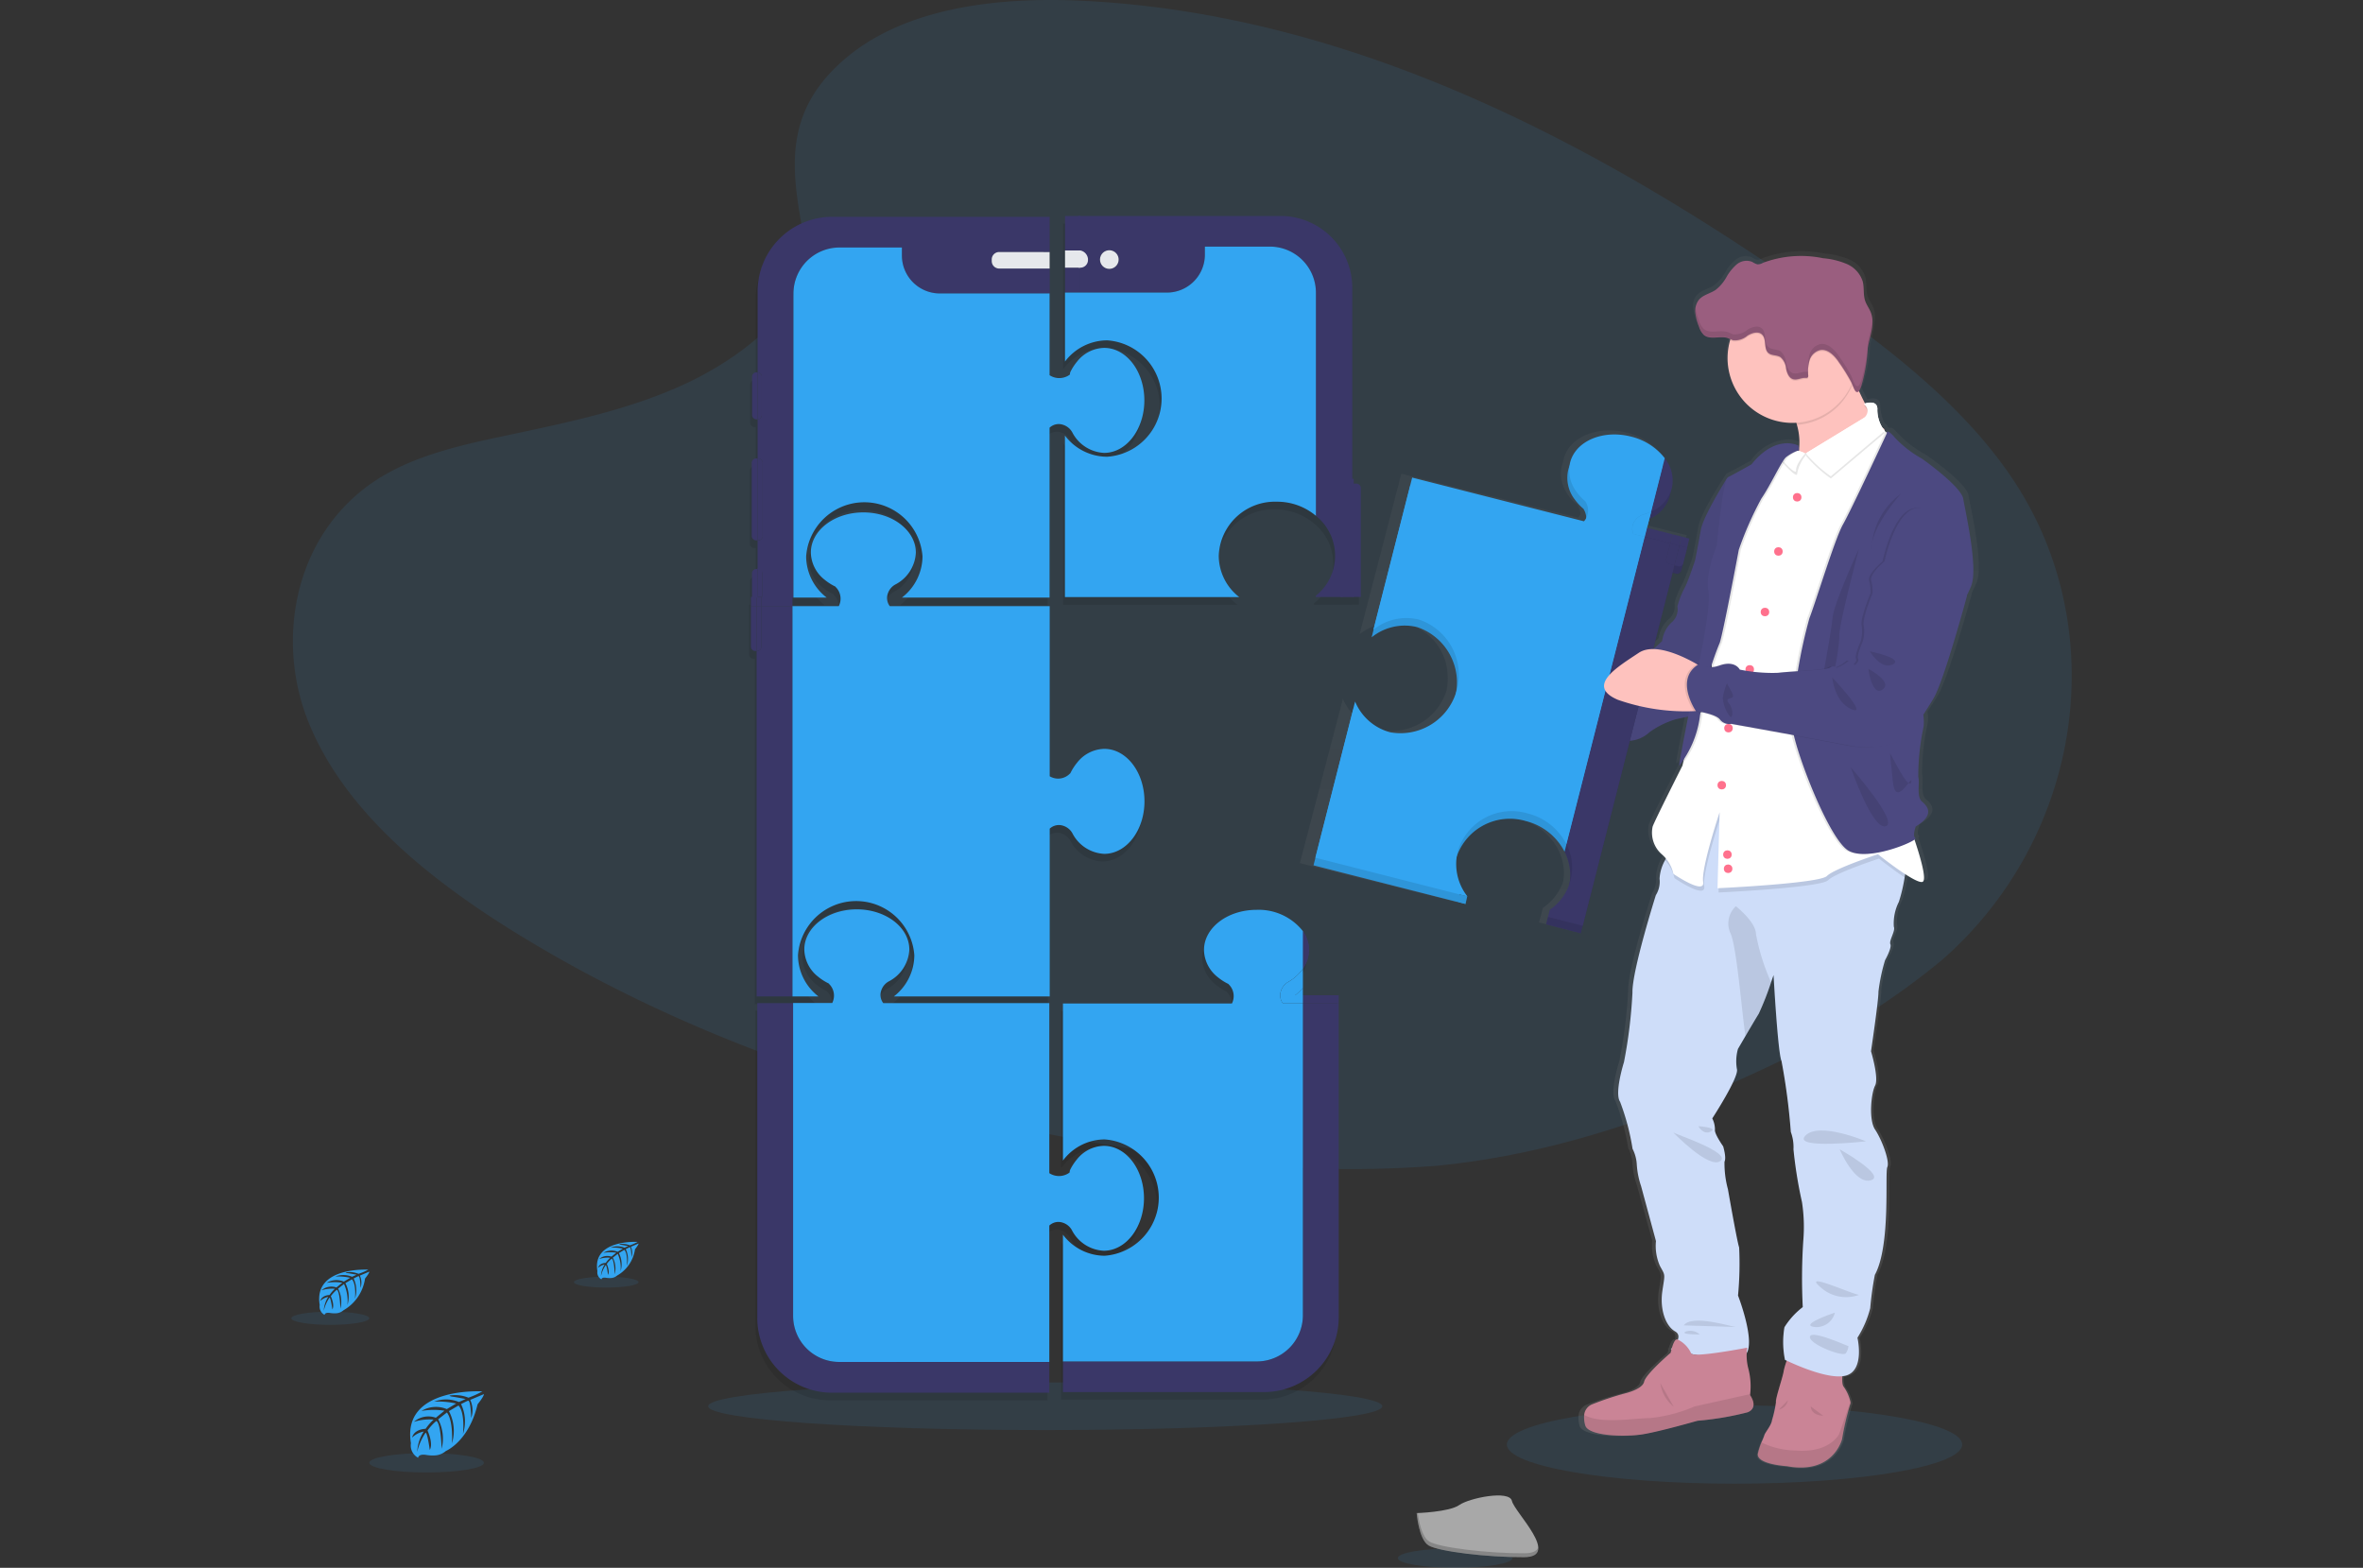 <svg xmlns="http://www.w3.org/2000/svg" xmlns:xlink="http://www.w3.org/1999/xlink" width="211" height="140" viewBox="0 0 211 140"><rect x="0" y="0" width="211" height="140" fill="#333333" stroke="none"/><defs><style>.a{fill:#c1c1c1;stroke:#f6f6f6;}.b{clip-path:url(#a);}.c,.d{fill:#33a5f1;}.c,.e,.k{opacity:0.1;}.f{fill:#3a3768;}.g{fill:#e6e8ec;}.h{fill:url(#b);}.i{fill:url(#c);}.j{fill:#fec2be;}.l{fill:#4c4981;}.m{opacity:0.05;}.n{fill:#ca8496;}.o{fill:#ceddf9;}.p{fill:#fff;}.q{fill:#ff718d;}.r{fill:#9a5e7f;}.s{fill:#a8a8a8;}.t{opacity:0.2;}</style><clipPath id="a"><rect class="a" width="211" height="140" rx="20" transform="translate(22 35)"/></clipPath><linearGradient id="b" x1="0.5" y1="1" x2="0.5" y2="0.001" gradientUnits="objectBoundingBox"><stop offset="0" stop-color="gray" stop-opacity="0.251"/><stop offset="0.54" stop-color="gray" stop-opacity="0.122"/><stop offset="1" stop-color="gray" stop-opacity="0.102"/></linearGradient><linearGradient id="c" x1="0.5" y1="1" x2="0.5" y2="0" xlink:href="#b"/></defs><g class="b" transform="translate(-22 -35)"><g transform="translate(48.01 35)"><ellipse class="c" cx="20.329" cy="3.497" rx="20.329" ry="3.497" transform="translate(108.545 125.497)"/><ellipse class="c" cx="30.097" cy="2.129" rx="30.097" ry="2.129" transform="translate(37.225 123.445)"/><path class="c" d="M72.3,12.427c5.39-4.8,13.852-5.782,21.547-5.4,24.187,1.2,46.02,12.879,64.906,26.085,6.84,4.788,13.568,9.934,18.005,16.519,9.034,13.4,6.355,31.978-6.208,43.013a64.222,64.222,0,0,1-14.775,9.19c-9.457,4.54-19.666,8.184-30.395,9.221a100.114,100.114,0,0,1-23.014-.893C81.107,107.281,60.239,100.9,42.752,90c-7.671-4.788-14.9-10.732-18.065-18.469S23.549,53.978,31.382,49.4c3.249-1.895,7.114-2.75,10.907-3.554,5.582-1.183,11.254-2.35,16.292-4.754C63.786,38.6,69.942,33.8,68.916,28.3,67.8,22.4,66.917,17.224,72.3,12.427Z" transform="translate(-23.113 -6.953)"/><line class="d" x1="1.288" transform="translate(26.758 30.253)"/><g class="e"><path d="M92.653,117.482a3.38,3.38,0,0,0,2.846,1.837c1.98,0,3.591-2.1,3.591-4.689s-1.616-4.672-3.591-4.672a3.165,3.165,0,0,0-2.42,1.23,4.633,4.633,0,0,0-.61.956l-.034.2a1.58,1.58,0,0,1-1.806.053V97.211H75.8a1.2,1.2,0,0,1-.18-1.118,1.43,1.43,0,0,1,.669-.816,3.382,3.382,0,0,0,1.838-2.846c0-1.98-2.1-3.591-4.689-3.591s-4.689,1.606-4.689,3.591a3.171,3.171,0,0,0,1.231,2.421,4.66,4.66,0,0,0,.954.609l.021.034a1.459,1.459,0,0,1,.286,1.71H64.552v28.127A6.669,6.669,0,0,0,71.221,132H90.634V117.077a1.182,1.182,0,0,1,1.209-.257A1.416,1.416,0,0,1,92.653,117.482Z" transform="translate(-23.113 -6.953)"/><path d="M67.695,96.619h2.322a4.687,4.687,0,0,1-1.831-3.678,5.208,5.208,0,0,1,10.389,0,4.687,4.687,0,0,1-1.831,3.678h13.92V81.634a1.2,1.2,0,0,1,1.209-.257,1.424,1.424,0,0,1,.817.669,3.376,3.376,0,0,0,2.846,1.837c1.98,0,3.591-2.1,3.591-4.687s-1.6-4.689-3.591-4.689a3.171,3.171,0,0,0-2.421,1.23,4.724,4.724,0,0,0-.61.956l-.032.021a1.46,1.46,0,0,1-1.808.241V61.768H76.386a1.2,1.2,0,0,1-.18-1.118,1.421,1.421,0,0,1,.669-.816,3.378,3.378,0,0,0,1.837-2.846c0-1.98-2.1-3.591-4.687-3.591S69.335,55,69.335,56.988a3.171,3.171,0,0,0,1.23,2.421,4.725,4.725,0,0,0,.956.611l.021.032a1.459,1.459,0,0,1,.286,1.71H67.695v-.77h3.051a4.686,4.686,0,0,1-1.83-3.672,5.208,5.208,0,0,1,10.389,0A4.686,4.686,0,0,1,77.466,61H90.651V45.83a1.187,1.187,0,0,1,1.211-.257,1.426,1.426,0,0,1,.816.669,3.378,3.378,0,0,0,2.846,1.837c1.98,0,3.591-2.1,3.591-4.689S97.51,38.7,95.523,38.7a3.166,3.166,0,0,0-2.421,1.23,4.632,4.632,0,0,0-.61.956l-.033.2a1.582,1.582,0,0,1-1.808.053V27h-19.4a6.669,6.669,0,0,0-6.669,6.669v7.22h-.1a.392.392,0,0,0-.392.392V44.7a.393.393,0,0,0,.392.392h.1v3.492h-.132a.393.393,0,0,0-.393.392V55.5a.393.393,0,0,0,.393.392h.132v2.565H64.47a.392.392,0,0,0-.392.392v2.1h-.086v4.433a.39.39,0,0,0,.392.392H64.5V96.619Z" transform="translate(-23.113 -6.953)"/><path d="M118.438,51.217a.393.393,0,0,0-.392-.393h-.236v-.429h-.128V33.336a6.411,6.411,0,0,0-6.413-6.413H92.031v13a4.745,4.745,0,0,1,3.762-1.89,5.208,5.208,0,0,1,0,10.394,4.742,4.742,0,0,1-3.762-1.89V60.956h15.562a4.7,4.7,0,0,1-1.828-3.682,5.017,5.017,0,0,1,5.185-4.833,5.378,5.378,0,0,1,3.483,1.255,4.569,4.569,0,0,1,0,7.14v.115h3.377v-.012h.628Z" transform="translate(-23.113 -6.953)"/><path d="M113.272,95.851v-1.71h0a3.25,3.25,0,0,0,.193-.32,2.849,2.849,0,0,0,.352-1.359,2.8,2.8,0,0,0-.161-.93,3.078,3.078,0,0,0-.385-.749h0a5.025,5.025,0,0,0-4.142-1.907c-2.591,0-4.689,1.606-4.689,3.591a3.171,3.171,0,0,0,1.23,2.421,4.724,4.724,0,0,0,.956.611l.021.032a1.46,1.46,0,0,1,.286,1.71H91.846v14.023a4.687,4.687,0,0,1,3.723-1.881,5.208,5.208,0,0,1,0,10.389,4.687,4.687,0,0,1-3.723-1.881V129.21h17.311a4.114,4.114,0,0,0,4.114-4.1V97.247h0v27.84a4.114,4.114,0,0,1-4.114,4.114H91.846v2.736H109.8a6.669,6.669,0,0,0,6.669-6.669V97.247h0v-.735h-3.2Z" transform="translate(-23.113 -6.953)"/></g><path class="f" d="M72.037,128.574a4.114,4.114,0,0,1-4.114-4.114V96.527h-3.2v28.122a6.669,6.669,0,0,0,6.669,6.669H90.8v-2.736Z" transform="translate(-23.113 -6.953)"/><path class="d" d="M92,116.136a1.416,1.416,0,0,1,.816.669,3.38,3.38,0,0,0,2.846,1.837c1.98,0,3.591-2.1,3.591-4.689s-1.609-4.679-3.584-4.679a3.165,3.165,0,0,0-2.42,1.23,4.632,4.632,0,0,0-.61.956l-.034.2a1.58,1.58,0,0,1-1.806.053V96.527H75.97a1.2,1.2,0,0,1-.18-1.118,1.43,1.43,0,0,1,.669-.816A3.382,3.382,0,0,0,78.3,91.747c0-1.98-2.1-3.591-4.689-3.591s-4.689,1.606-4.689,3.591a3.171,3.171,0,0,0,1.231,2.421,4.66,4.66,0,0,0,.954.609l.021.034a1.459,1.459,0,0,1,.286,1.71H67.922v27.937a4.114,4.114,0,0,0,4.114,4.114H90.8V116.393a1.182,1.182,0,0,1,1.2-.257Z" transform="translate(-23.113 -6.953)"/><rect class="f" width="0.508" height="0.828" transform="translate(41.045 53.305)"/><rect class="f" width="2.775" height="0.828" transform="translate(41.977 53.305)"/><rect class="f" width="0.424" height="0.828" transform="translate(41.553 53.305)"/><path class="d" d="M91.846,96.847" transform="translate(-23.113 -6.953)"/><path class="f" d="M64.55,65.082h.116v-4h-.513V64.69a.39.39,0,0,0,.4.392Z" transform="translate(-23.113 -6.953)"/><path class="f" d="M67.866,61.084H65.09V64.69a.392.392,0,0,1-.393.392h-.031V95.935h3.2Z" transform="translate(-23.113 -6.953)"/><path class="f" d="M64.666,65.082H64.7a.392.392,0,0,0,.393-.392V61.084h-.424Z" transform="translate(-23.113 -6.953)"/><path class="d" d="M68.357,92.25a5.208,5.208,0,0,1,10.389,0,4.687,4.687,0,0,1-1.831,3.685h13.92V80.95a1.2,1.2,0,0,1,1.209-.257,1.424,1.424,0,0,1,.817.669A3.376,3.376,0,0,0,95.706,83.2c1.98,0,3.591-2.1,3.591-4.687s-1.6-4.689-3.591-4.689a3.171,3.171,0,0,0-2.421,1.23,4.724,4.724,0,0,0-.611.956l-.032.021a1.46,1.46,0,0,1-1.808.241V61.084H76.557a1.2,1.2,0,0,1-.18-1.118,1.421,1.421,0,0,1,.669-.816A3.378,3.378,0,0,0,78.882,56.3c0-1.98-2.1-3.591-4.687-3.591s-4.689,1.606-4.689,3.591a3.171,3.171,0,0,0,1.23,2.421,4.725,4.725,0,0,0,.956.61l.021.032A1.459,1.459,0,0,1,72,61.079H67.866V95.935h2.322A4.687,4.687,0,0,1,68.357,92.25Z" transform="translate(-23.113 -6.953)"/><path class="f" d="M65.176,58.1a.392.392,0,0,0-.393-.392h-.031v2.551h.424Z" transform="translate(-23.113 -6.953)"/><path class="f" d="M64.737,40.2h-.086a.392.392,0,0,0-.392.392v3.42a.393.393,0,0,0,.392.392h.1V40.2Z" transform="translate(-23.113 -6.953)"/><path class="f" d="M64.62,47.891a.393.393,0,0,0-.393.392v6.531a.393.393,0,0,0,.393.392h.132V47.891Z" transform="translate(-23.113 -6.953)"/><path class="f" d="M64.752,57.763h-.111a.392.392,0,0,0-.392.392v2.16h.513Z" transform="translate(-23.113 -6.953)"/><path class="f" d="M64.752,32.98V40.2a.39.39,0,0,1,.376.39v3.42a.392.392,0,0,1-.376.39v3.492h.06a.392.392,0,0,1,.392.392v6.531a.392.392,0,0,1-.392.392h-.063v2.565h.031a.393.393,0,0,1,.393.392v2.151h2.775V33.175a4.114,4.114,0,0,1,4.113-4.114h5.577v.715a3.388,3.388,0,0,0,3.388,3.388h9.811V30.927H86.319a.665.665,0,0,1-.662-.658v-.144a.664.664,0,0,1,.662-.662h4.508v-3.15H71.418a6.669,6.669,0,0,0-6.666,6.668Z" transform="translate(-23.113 -6.953)"/><path class="f" d="M65.128,44.009v-3.42a.39.39,0,0,0-.376-.39v4.2a.392.392,0,0,0,.376-.388Z" transform="translate(-23.113 -6.953)"/><path class="f" d="M65.207,54.813V48.282a.392.392,0,0,0-.392-.392h-.063V55.2h.06a.392.392,0,0,0,.4-.392Z" transform="translate(-23.113 -6.953)"/><path class="d" d="M69.087,56.638a5.208,5.208,0,0,1,10.389,0,4.686,4.686,0,0,1-1.838,3.677H90.822V45.146a1.187,1.187,0,0,1,1.211-.257,1.426,1.426,0,0,1,.816.669,3.378,3.378,0,0,0,2.846,1.837c1.98,0,3.591-2.1,3.591-4.689s-1.6-4.687-3.591-4.687a3.166,3.166,0,0,0-2.421,1.23,4.633,4.633,0,0,0-.611.956l-.032.2a1.582,1.582,0,0,1-1.808.053v-7.3H81.016a3.388,3.388,0,0,1-3.379-3.388v-.715H72.064a4.114,4.114,0,0,0-4.113,4.12V60.314h2.965a4.686,4.686,0,0,1-1.83-3.677Z" transform="translate(-23.113 -6.953)"/><path class="g" d="M86.319,29.458a.664.664,0,0,0-.662.662v.149a.665.665,0,0,0,.662.664h4.508V29.463Z" transform="translate(-23.113 -6.953)"/><path class="f" d="M116.827,50.119V60.27h1.154V49.71h-.624A.482.482,0,0,0,116.827,50.119Z" transform="translate(-23.113 -6.953)"/><rect class="f" width="1.368" height="3.078" transform="translate(69.089 19.286)"/><rect class="f" width="1.368" height="2.223" transform="translate(69.089 23.903)"/><rect class="g" width="1.368" height="1.539" transform="translate(69.089 22.364)"/><path class="f" d="M118.217,50.139H117.9V60.258h.713V50.533a.393.393,0,0,0-.392-.393Z" transform="translate(-23.113 -6.953)"/><path class="f" d="M93.568,29.317c.364.082.684.746.684.746v.144s-.321.662-.684.65h0V33.08H101.3a3.389,3.389,0,0,0,3.388-3.389v-.715H110.5a4.113,4.113,0,0,1,4.1,4.113V53.012a4.569,4.569,0,0,1,0,7.14v.115H117V50.23a.05.05,0,0,1,.051-.05h.8V32.652a6.411,6.411,0,0,0-6.413-6.413H93.4v3.078Zm2.589-.015a.833.833,0,1,1-.833.833.833.833,0,0,1,.833-.833Z" transform="translate(-23.113 -6.953)"/><path class="d" d="M95.956,37.345a5.208,5.208,0,0,1,0,10.394,4.742,4.742,0,0,1-3.762-1.89V60.27h15.562a4.7,4.7,0,0,1-1.828-3.682,5.017,5.017,0,0,1,5.185-4.833,5.378,5.378,0,0,1,3.492,1.257V33.088a4.113,4.113,0,0,0-4.1-4.113h-5.814v.715A3.389,3.389,0,0,1,101.3,33.08H92.2v6.156a4.746,4.746,0,0,1,3.754-1.891Z" transform="translate(-23.113 -6.953)"/><path class="g" d="M93.568,30.857a.684.684,0,0,0,.684-.65v-.144a.855.855,0,0,0-.684-.746H93.4v1.539Z" transform="translate(-23.113 -6.953)"/><circle class="g" cx="0.833" cy="0.833" r="0.833" transform="matrix(0.987, -0.16, 0.16, 0.987, 72.089, 22.489)"/><path class="f" d="M113.443,95.167v-1.71a2.858,2.858,0,0,0,0-3.359Z" transform="translate(-23.113 -6.953)"/><rect class="f" width="3.2" height="0.735" transform="translate(90.329 88.874)"/><path class="d" d="M112.152,94.627a1.426,1.426,0,0,0-.669.816,1.2,1.2,0,0,0,.18,1.12h1.78v-.735h-.684a5.129,5.129,0,0,0,.684-.66v-1.71a4.05,4.05,0,0,1-1.291,1.17Z" transform="translate(-23.113 -6.953)"/><path class="d" d="M112.755,95.827h.684v-.66a5.129,5.129,0,0,1-.684.66Z" transform="translate(-23.113 -6.953)"/><path class="f" d="M113.988,91.781a2.919,2.919,0,0,0-.546-1.679v3.357a2.926,2.926,0,0,0,.546-1.678Z" transform="translate(-23.113 -6.953)"/><path class="f" d="M116.642,96.563v28.03a6.669,6.669,0,0,1-6.669,6.669H92.017v-2.736h17.311a4.114,4.114,0,0,0,4.114-4.114V96.563Z" transform="translate(-23.113 -6.953)"/><path class="d" d="M111.483,95.443a1.426,1.426,0,0,1,.669-.816,4.049,4.049,0,0,0,1.291-1.168V90.1A5.025,5.025,0,0,0,109.3,88.2c-2.591,0-4.689,1.606-4.689,3.591a3.171,3.171,0,0,0,1.23,2.421,4.724,4.724,0,0,0,.956.61l.021.032a1.46,1.46,0,0,1,.286,1.71H92.017v14.023A4.687,4.687,0,0,1,95.74,108.7a5.208,5.208,0,0,1,0,10.389,4.687,4.687,0,0,1-3.723-1.881v11.319h17.311a4.114,4.114,0,0,0,4.114-4.1V96.563h-1.775A1.2,1.2,0,0,1,111.483,95.443Z" transform="translate(-23.113 -6.953)"/><path class="h" d="M144.019,52.978a3.229,3.229,0,0,0,1.9-2.079,2.625,2.625,0,0,0,.065-.342,3.052,3.052,0,0,0,.109-.327,3.145,3.145,0,0,0-.653-2.716l-1.25,4.788h0Z" transform="translate(-23.113 -6.953)"/><path class="i" d="M172.875,51.181c-.195-1.144-3.807-3.622-3.807-3.622a10.138,10.138,0,0,1-2.44-1.843c-.54-.629-.71-.622-.761-.537a.256.256,0,0,0-.116-.039c-.034-.024-.067-.046-.1-.072h0a.231.231,0,0,0-.135-.234c-.041-.024-.082-.055-.123-.084a3.877,3.877,0,0,1-.4-1.679c-.041-.717-.855-.537-1.134-.457-.192-.359-.378-.732-.554-1.1a2.028,2.028,0,0,0,.193-.385,14.557,14.557,0,0,0,.612-3.5,10.16,10.16,0,0,0,.421-2.524V35.05a2.163,2.163,0,0,0-.139-.6c-.145-.366-.4-.684-.513-1.062-.183-.552-.067-1.161-.219-1.72a2.571,2.571,0,0,0-1.466-1.568,7.283,7.283,0,0,0-2.174-.513A10.187,10.187,0,0,0,154.5,30a.992.992,0,0,1-.513.139,1.575,1.575,0,0,1-.469-.217,1.426,1.426,0,0,0-1.433.219,4.121,4.121,0,0,0-.953,1.156,3.6,3.6,0,0,1-.983,1.13c-.494.33-1.147.441-1.539.886a1.431,1.431,0,0,0-.318.739v-.012a.944.944,0,0,0,0,.1V34.5a4.669,4.669,0,0,0,.33,1.214,1.69,1.69,0,0,0,.448.763c.6.484,1.539.027,2.257.3.063.022.123.051.183.079a.342.342,0,0,1-.027.084,5.676,5.676,0,0,0-.231,1.609,5.885,5.885,0,0,0,5.954,5.814,3.257,3.257,0,0,0,.366-.014c.017.063.036.128.051.19a6.3,6.3,0,0,1,.171,2.175l-.036-.318a1.577,1.577,0,0,0-.248-.094,2.213,2.213,0,0,0-.739-.113,4.288,4.288,0,0,0-3.326,1.891s-1.659.922-2.146,1.144a.229.229,0,0,0-.091.1h0s-2.218,3.35-2.447,4.624-.513,2.736-.513,2.736-.554,1.652-.911,2.384a7.858,7.858,0,0,0-.715,1.748,1.508,1.508,0,0,1-.554,1.46,2.716,2.716,0,0,0-.855,1.652s-.342.321-.826.728h-.017l1.787-6.852.32.08a.41.41,0,0,0,.421-.144.381.381,0,0,0,.07-.142l.361-1.389.145-.552.029-.113.21-.805L147,54.565l-.833-.207-2.353-.593.205-.787h0l.171-.667h0l1.076-4.128h0l.171-.665a5.637,5.637,0,0,0-3.112-1.939c-2.582-.641-5.082.4-5.585,2.329a2.627,2.627,0,0,0-.067.342,2.5,2.5,0,0,0-.108.325A2.75,2.75,0,0,0,136.5,49.6q.01.084.026.171a3.519,3.519,0,0,0,.655,1.466,4.672,4.672,0,0,0,.8.829l.012.038a1.561,1.561,0,0,1,.224.684c0,.034,0,.07,0,.106a1.573,1.573,0,0,1-.205.287L122.233,49.26l-.171.665h0L118.508,63.58h0a5.151,5.151,0,0,1,1.539-.812,5.012,5.012,0,0,1,.667-.171l.08-.014a4.766,4.766,0,0,1,1.912.079,4.892,4.892,0,0,1,3.629,4.191,5.1,5.1,0,0,1,.043.761,5.362,5.362,0,0,1-.1.966,5.15,5.15,0,0,1-6.033,3.53,4.788,4.788,0,0,1-3.232-2.762l-.171.667h0L113.173,84.03,127.146,87.5h0l.15-.672h.022a4.643,4.643,0,0,1-.964-3.7.2.2,0,0,1,.022-.065c.017-.05.036-.1.055-.145a4.711,4.711,0,0,1,.342-.675c.068-.111.14-.219.217-.323q.072-.1.149-.19a4.858,4.858,0,0,1,.836-.8l.1-.072c.113-.08.229-.157.342-.229.07-.041.142-.082.214-.12a5.546,5.546,0,0,1,2.688-.641,5.9,5.9,0,0,1,1.334.171,5.53,5.53,0,0,1,3.3,2.293,5,5,0,0,1,.28.479,4.682,4.682,0,0,1,.484,1.563,4.427,4.427,0,0,1-.034,1.308,4.655,4.655,0,0,1-1.809,2.341l-.171.643h.019l-.026.019-.171.641,3.191.793,4.52-17.28a2.756,2.756,0,0,0,1.843-.763,8.943,8.943,0,0,1,2.278-1.113c.4-.109.87-.188,1.242-.267-.438,2.174-.855,4.275-.817,4.4.012.048.091-.027.21-.192a.922.922,0,0,0-.015.192c0,.032.046.009.106-.058l-.009.041s-2.538,4.91-2.736,5.472a2.553,2.553,0,0,0,.829,2.48,1.672,1.672,0,0,1,.4.354l-.092.183a3.7,3.7,0,0,0-.5,1.655,2.242,2.242,0,0,1-.342,1.478s-2.2,6.791-2.148,8.745a42.861,42.861,0,0,1-.781,6.243s-.9,2.763-.366,3.55a20.016,20.016,0,0,1,1.147,4.219,3.481,3.481,0,0,1,.39,1.454,7.188,7.188,0,0,0,.392,1.881l1.368,4.932a4.374,4.374,0,0,0,.366,2.24c.513.929.463.643.219,2.264s.294,3.121,1.171,3.591a.536.536,0,0,1,.253.742h0c-.224-.087-.41.376-.522.751l-.113.108.075.019c-.048.171-.075.315-.075.315s-2.293,1.907-2.44,2.6-1.758,1.048-1.758,1.048a28.339,28.339,0,0,0-3.078,1,1.163,1.163,0,0,0-.674.925,2.538,2.538,0,0,0,.089.934c.243.976,3.66,1.072,5.3.811s5.026-1.216,5.026-1.216a29.1,29.1,0,0,0,4.617-.763c1.053-.421.219-1.525.219-1.525v-.1a5.977,5.977,0,0,0-.154-2.223,3.231,3.231,0,0,1-.157-1.491c.713-1.283-.817-5.13-.817-5.13a29.688,29.688,0,0,0,.1-4.313c-.195-.551-1.026-5.219-1.026-5.219a8.616,8.616,0,0,1-.316-2.478c.2-.357-.123-1.383-.123-1.383s-.836-1.141-.761-1.5a2.136,2.136,0,0,0-.245-1s2.49-3.718,2.269-4.409a3.972,3.972,0,0,1,.1-1.811s.313-.527.684-1.158c.462-.773,1.026-1.7,1.211-1.987a24.961,24.961,0,0,0,1.137-2.834c.137-.383.229-.646.229-.646s.39,7.011.732,7.721a55.825,55.825,0,0,1,.855,6.363,3.868,3.868,0,0,1,.245,1.573,39.192,39.192,0,0,0,.782,4.718,14.271,14.271,0,0,1,.121,3.43,49.648,49.648,0,0,0-.048,5.985,6.805,6.805,0,0,0-1.684,1.811,7.825,7.825,0,0,0,.048,2.931l.157.074a4.52,4.52,0,0,0-.279.927c-.048.453-.781,2.5-.708,2.789a10.936,10.936,0,0,1-.366,1.619c-.05.451-.658,1.12-.708,1.359a5.835,5.835,0,0,1-.268.628,5.984,5.984,0,0,0-.316.968c-.245,1,2.659,1.168,2.659,1.168,4.3.787,5.077-2.43,5.077-2.43a23.939,23.939,0,0,1,.732-3.078.342.342,0,0,0,.033-.272h0a3.625,3.625,0,0,0-.619-1.346,1.6,1.6,0,0,1-.123-.934,2.158,2.158,0,0,0,.368-.068c1.732-.5,1.026-3.384,1.026-3.384a9.087,9.087,0,0,0,1.171-2.644,29.279,29.279,0,0,1,.416-3c1.489-2.669.9-9.151,1.147-9.676s-.513-2.478-1.124-3.36-.366-3.265,0-3.955-.366-3.078-.366-3.078.708-4.617.684-5.339a15.5,15.5,0,0,1,.61-2.835s.634-1.1.487-1.43.487-1.2.318-1.573a4.224,4.224,0,0,1,.463-2.24,12.7,12.7,0,0,0,.513-2.2c.017-.1.034-.192.05-.286.711.45,1.368.785,1.6.694.436-.171-.258-2.394-.734-3.779.082-.062.116-.108.082-.128-.292-.192.032-1.05.032-1.05,1.725-1.016,1.139-1.778.587-2.223s-.195-1.71-.359-2.223a20.169,20.169,0,0,1,.489-4.511,3.229,3.229,0,0,0-.009-1.1c.313-.477.636-.976.92-1.438.975-1.589,3.058-9.151,3.058-9.151l-.014-.039c.2-.4.356-.728.438-.946C174.241,57.287,173.07,52.328,172.875,51.181ZM157.71,46.827l.044-.021v.036Zm-31.1,39.845Zm21.627,41.273a.781.781,0,0,1-.31-.062Z" transform="translate(-23.113 -6.953)"/><path class="j" d="M130.162,72.83c1.407.534,4.679.592,6.132.592h.715l.932-1.9-.932-1.582s-.855-.236-1.991-.441c-1.676-.3-3.969-.537-5.062.14C128.124,70.775,128.329,72.134,130.162,72.83Z" transform="translate(-23.113 -6.953)"/><path class="k" d="M136.293,73.422h.715l.932-1.9-.93-1.582s-.855-.236-1.991-.441C135.941,70.178,138.157,71.652,136.293,73.422Z" transform="translate(-23.113 -6.953)"/><path class="l" d="M151.73,50.126l-.41-.475S149.2,53,148.978,54.267s-.513,2.719-.513,2.719-.537,1.645-.886,2.372a7.864,7.864,0,0,0-.694,1.739,1.526,1.526,0,0,1-.539,1.455,2.7,2.7,0,0,0-.821,1.645s-2.4,2.339-3.67,2.394-4.9.7-4.775,1.329-1.517,1.011-2.182,1.17,4.275,2.052,1.392,4.491c0,0,1.833.38,2.023.821s2.119-.251,2.119-.251a2,2,0,0,1,1.835-1.045,2.871,2.871,0,0,0,2.15-.79,8.039,8.039,0,0,1,2.223-1.106c.8-.221,1.833-.316,1.866-.539s4.744-20.553,4.744-20.553Z" transform="translate(-23.113 -6.953)"/><path class="m" d="M151.73,50.126l-.41-.475S149.2,53,148.978,54.267s-.513,2.719-.513,2.719-.537,1.645-.886,2.372a7.864,7.864,0,0,0-.694,1.739,1.526,1.526,0,0,1-.539,1.455,2.7,2.7,0,0,0-.821,1.645s-2.4,2.339-3.67,2.394-4.9.7-4.775,1.329-1.517,1.011-2.182,1.17,4.275,2.052,1.392,4.491c0,0,1.833.38,2.023.821s2.119-.251,2.119-.251a2,2,0,0,1,1.835-1.045,2.871,2.871,0,0,0,2.15-.79,8.039,8.039,0,0,1,2.223-1.106c.8-.221,1.833-.316,1.866-.539s4.744-20.553,4.744-20.553Z" transform="translate(-23.113 -6.953)"/><path class="n" d="M156.655,137.878c4.174.783,4.934-2.42,4.934-2.42a24.038,24.038,0,0,1,.711-3.059.342.342,0,0,0,.033-.27h0a3.723,3.723,0,0,0-.6-1.341c-.26-.308-.048-1.589-.048-1.589l-4.838-1.233a7.235,7.235,0,0,0-.474,1.423c-.046.451-.759,2.49-.684,2.775a10.694,10.694,0,0,1-.356,1.613c-.048.451-.64,1.115-.684,1.351a5.586,5.586,0,0,1-.262.626,6.263,6.263,0,0,0-.308.963C153.833,137.712,156.655,137.878,156.655,137.878Z" transform="translate(-23.113 -6.953)"/><path class="k" d="M156.655,137.878c4.174.783,4.934-2.42,4.934-2.42a24.038,24.038,0,0,1,.711-3.059.342.342,0,0,0,.033-.27l-1.006,2.88s-.829,1.731-3.913,1.471a7.239,7.239,0,0,1-3.037-.727,6.265,6.265,0,0,0-.308.963C153.833,137.712,156.655,137.878,156.655,137.878Z" transform="translate(-23.113 -6.953)"/><path class="k" d="M159.9,133.372s-1.043.024-1.115-.829Z" transform="translate(-23.113 -6.953)"/><path class="d" d="M104.34,79.872l.662.169-.145.672-.614-.156Z"/><path class="k" d="M104.34,79.872l.662.169-.145.672-.614-.156Z"/><rect class="f" width="0.828" height="0.713" transform="translate(123.777 49.384) rotate(-75.72)"/><rect class="f" width="0.828" height="2.365" transform="translate(120.674 48.593) rotate(-75.72)"/><rect class="f" width="0.828" height="0.836" transform="translate(122.965 49.178) rotate(-75.72)"/><path class="d" d="M144.027,54.64c-.055.026-.108.053-.161.075l.133.034-.205.8-1.014-.258a1.2,1.2,0,0,1,.1-1.127,1.414,1.414,0,0,1,.855-.626,4.445,4.445,0,0,0,.634-.236Z" transform="translate(-23.113 -6.953)"/><path class="f" d="M146.447,58.1l.31.08a.392.392,0,0,0,.477-.284l.345-1.382-.684-.171Z" transform="translate(-23.113 -6.953)"/><path class="f" d="M146.211,51.235a3.188,3.188,0,0,1-1.849,2.069l1.214-4.771A3.157,3.157,0,0,1,146.211,51.235Z" transform="translate(-23.113 -6.953)"/><path class="f" d="M146.016,57.994a.392.392,0,0,1-.282-.475l.352-1.383-2.292-.583-6.989,27.454a4.559,4.559,0,0,1-1.489,5.852l-.162.64,3.1.8,8.193-32.182Z" transform="translate(-23.113 -6.953)"/><path class="f" d="M145.734,57.518a.392.392,0,0,0,.282.475l.431.109.448-1.761-.809-.207Z" transform="translate(-23.113 -6.953)"/><path class="d" d="M142.883,54.167a1.428,1.428,0,0,1,.855-.626,4.556,4.556,0,0,0,.633-.236l1.216-4.771a5.436,5.436,0,0,0-3.025-1.929c-2.509-.64-4.94.4-5.428,2.317a3.168,3.168,0,0,0,.6,2.651,4.616,4.616,0,0,0,.775.826l.012.038a1.46,1.46,0,0,1-.147,1.734l-15.333-3.9-3.459,13.592a4.692,4.692,0,0,1,4.061-.913,5.212,5.212,0,0,1-2.557,10.076,4.691,4.691,0,0,1-3.141-2.748l-3.552,13.947,13.581,3.456a4.682,4.682,0,0,1-.869-4.015,5.022,5.022,0,0,1,6.225-3.4,5.347,5.347,0,0,1,3.48,2.741l6.989-27.453-1-.258a1.2,1.2,0,0,1,.092-1.127Z" transform="translate(-23.113 -6.953)"/><path class="d" d="M144,54.75l.029-.109c-.053.026-.106.053-.161.077Z" transform="translate(-23.113 -6.953)"/><g class="e"><path d="M147.1,55.54l-.809-.207L144,54.75h0l.029-.109h0l.342-1.336a4.446,4.446,0,0,1-.634.236,1.414,1.414,0,0,0-.855.626,1.654,1.654,0,0,0-.127.27,1.641,1.641,0,0,1,.125-.27,1.428,1.428,0,0,1,.855-.626,4.557,4.557,0,0,0,.633-.236l1.216-4.771a5.436,5.436,0,0,0-3.025-1.929c-2.509-.64-4.94.4-5.428,2.317a3.168,3.168,0,0,0,.6,2.651,4.617,4.617,0,0,0,.775.826l.012.038a1.46,1.46,0,0,1-.147,1.734l-15.333-3.9-3.459,13.592a4.692,4.692,0,0,1,4.065-.913,5.212,5.212,0,0,1-2.557,10.076,4.691,4.691,0,0,1-3.141-2.748l-3.552,13.947,13.581,3.456a4.682,4.682,0,0,1-.869-4.015,5.022,5.022,0,0,1,6.225-3.4,5.347,5.347,0,0,1,3.48,2.741,4.559,4.559,0,0,1-1.489,5.852l-.162.64,3.1.8,8.193-32.182.31.08a.392.392,0,0,0,.477-.284l.345-1.389.2-.8Zm-3.153-.855c-.026.012-.051.026-.077.036h0Zm-1.163.614h0l1.014.258h0Z" transform="translate(-23.113 -6.953)"/><path d="M146.211,51.235a3.192,3.192,0,0,0-.634-2.7L144.363,53.3A3.166,3.166,0,0,0,146.211,51.235Z" transform="translate(-23.113 -6.953)"/></g><rect class="f" width="0.828" height="0.713" transform="translate(123.945 48.723) rotate(-75.72)"/><rect class="f" width="0.828" height="2.365" transform="translate(120.842 47.932) rotate(-75.72)"/><rect class="f" width="0.828" height="0.836" transform="translate(123.133 48.514) rotate(-75.72)"/><path class="d" d="M144.2,53.977l-.161.077.132.032-.2.807-1.014-.258a1.187,1.187,0,0,1,.1-1.127,1.423,1.423,0,0,1,.855-.626,4.425,4.425,0,0,0,.633-.236Z" transform="translate(-23.113 -6.953)"/><path class="f" d="M146.615,57.441l.311.079a.392.392,0,0,0,.482-.284l.352-1.382-.684-.171Z" transform="translate(-23.113 -6.953)"/><path class="f" d="M146.382,50.574a3.18,3.18,0,0,1-1.849,2.067l1.216-4.771A3.176,3.176,0,0,1,146.382,50.574Z" transform="translate(-23.113 -6.953)"/><path class="f" d="M146.186,57.332a.392.392,0,0,1-.282-.477l.342-1.382-2.281-.58-6.987,27.45a4.552,4.552,0,0,1-1.489,5.85l-.162.64,3.1.79,8.191-32.182Z" transform="translate(-23.113 -6.953)"/><path class="f" d="M145.9,56.855a.392.392,0,0,0,.282.477l.429.109.451-1.763-.811-.205Z" transform="translate(-23.113 -6.953)"/><path class="d" d="M143.053,53.5a1.423,1.423,0,0,1,.855-.626,4.425,4.425,0,0,0,.633-.236l1.214-4.771a5.435,5.435,0,0,0-3.023-1.929c-2.51-.638-4.94.4-5.429,2.319a3.166,3.166,0,0,0,.6,2.649,4.628,4.628,0,0,0,.775.828l.012.036a1.464,1.464,0,0,1-.147,1.734L123.2,49.6l-3.465,13.59a4.689,4.689,0,0,1,4.07-.911,5.208,5.208,0,0,1-2.565,10.067,4.7,4.7,0,0,1-3.136-2.75l-3.55,13.947,13.58,3.458a4.682,4.682,0,0,1-.867-4.015,5.02,5.02,0,0,1,6.225-3.4,5.335,5.335,0,0,1,3.482,2.75l6.987-27.45-1.014-.258a1.2,1.2,0,0,1,.1-1.132Z" transform="translate(-23.113 -6.953)"/><path class="d" d="M144.168,54.088l.027-.111c-.053.026-.106.053-.159.077Z" transform="translate(-23.113 -6.953)"/><path class="o" d="M141.765,105.34a20.861,20.861,0,0,1,1.115,4.2,3.531,3.531,0,0,1,.38,1.447,7.443,7.443,0,0,0,.38,1.881l1.329,4.91a4.412,4.412,0,0,0,.356,2.223c.5.918.45.64.214,2.252s.284,3.107,1.137,3.591-.38,1.589-.38,1.589,5.455,1.471,6.594.569-.593-5.361-.593-5.361a30.193,30.193,0,0,0,.1-4.292c-.19-.546-1-5.193-1-5.193a8.827,8.827,0,0,1-.308-2.468c.19-.356-.118-1.368-.118-1.368s-.807-1.139-.735-1.495a2.188,2.188,0,0,0-.238-1s2.415-3.711,2.2-4.407a4.052,4.052,0,0,1,.094-1.8l.674-1.153c.45-.77.994-1.691,1.177-1.979a25.2,25.2,0,0,0,1.106-2.82l.222-.643s.38,6.974.711,7.685a57,57,0,0,1,.829,6.327,3.933,3.933,0,0,1,.238,1.565,39.57,39.57,0,0,0,.759,4.7,14.578,14.578,0,0,1,.118,3.42,50.588,50.588,0,0,0-.048,5.954,6.777,6.777,0,0,0-1.637,1.8,7.926,7.926,0,0,0,.048,2.907s3.795,1.9,5.472,1.4,1-3.369,1-3.369a9.152,9.152,0,0,0,1.139-2.632,28.885,28.885,0,0,1,.414-2.981c1.447-2.656.877-9.106,1.115-9.628s-.5-2.468-1.091-3.345-.356-3.249,0-3.933-.366-3.063-.366-3.063.684-4.6.663-5.313a16.14,16.14,0,0,1,.593-2.822s.616-1.091.474-1.424.474-1.185.308-1.565a4.256,4.256,0,0,1,.451-2.223,14.272,14.272,0,0,0,.513-2.184c.145-.819.253-1.539.253-1.539l-3.914-3.155-9.771-2.565-3.675-1.185L146.48,82.5a14.349,14.349,0,0,0-.7,1.271,3.755,3.755,0,0,0-.489,1.647,2.276,2.276,0,0,1-.332,1.471s-2.136,6.758-2.088,8.7a43.65,43.65,0,0,1-.759,6.213S141.238,104.556,141.765,105.34Z" transform="translate(-23.113 -6.953)"/><path class="j" d="M156.208,50.362c.15-.062,10.467-4.323,9.046-5.17-.843-.5-1.881-2.634-2.592-4.3-.5-1.165-.833-2.1-.833-2.1s-8.28-1.471-5.317,3.6a9.4,9.4,0,0,1,1.045,2.5A5.617,5.617,0,0,1,156.208,50.362Z" transform="translate(-23.113 -6.953)"/><path class="k" d="M156.513,42.393a9.407,9.407,0,0,1,1.045,2.5,5.782,5.782,0,0,0,4.889-3.436,5.511,5.511,0,0,0,.215-.566c-.5-1.165-.833-2.1-.833-2.1S153.549,37.317,156.513,42.393Z" transform="translate(-23.113 -6.953)"/><path class="j" d="M151.365,38.93a5.785,5.785,0,1,0,.226-1.6,5.785,5.785,0,0,0-.226,1.6Z" transform="translate(-23.113 -6.953)"/><path class="k" d="M145.784,83.77a3.541,3.541,0,0,1,.838,1.6s2.847,1.944,2.657.711,1.471-6.214,1.471-6.214l-.19,6.784s9.106-.428,9.771-1.091,4.554-1.936,4.554-1.936,1.2.956,2.285,1.681c.145-.819.253-1.539.253-1.539l-3.914-3.155-9.771-2.565-3.675-1.185L146.48,82.5a14.352,14.352,0,0,0-.7,1.267Z" transform="translate(-23.113 -6.953)"/><path class="p" d="M145.484,83.234a3.185,3.185,0,0,1,1.043,1.755s2.846,1.944,2.656.711,1.471-6.214,1.471-6.214l-.19,6.784s9.108-.424,9.77-1.091,4.554-1.944,4.554-1.944,3.369,2.7,3.984,2.466-1.091-4.838-1.091-4.838L165.928,53.92s.474-8.017-.238-8.3a1.026,1.026,0,0,1-.3-.186,3.025,3.025,0,0,1-.65-1.994c-.046-.855-1.185-.428-1.185-.428l.664.855-5.878,3.574-.051.031a6.5,6.5,0,0,0-.706-.32,2.558,2.558,0,0,0-1.666-.2,1.611,1.611,0,0,0-.622.561,7.048,7.048,0,0,0-.8,1.621l-2.129,3.6s-1.091,4.788-1.091,4.981-.332,4.554-.711,5.028a7.931,7.931,0,0,0-.617,3.557,19.4,19.4,0,0,1-.238,3.369c-1.565,1.281-2.37,5.643-2.37,5.643s-2.473,4.891-2.668,5.455A2.57,2.57,0,0,0,145.484,83.234Z" transform="translate(-23.113 -6.953)"/><path class="k" d="M158.342,47.627a12.016,12.016,0,0,0,2.242,2.052l4.807-4.061a3.027,3.027,0,0,1-.65-2c-.046-.855-1.185-.426-1.185-.426l.139.171a.766.766,0,0,1-.207,1.124Z" transform="translate(-23.113 -6.953)"/><path class="p" d="M158.342,47.437a12.016,12.016,0,0,0,2.242,2.052l4.807-4.061a3.025,3.025,0,0,1-.65-1.994c-.046-.855-1.185-.428-1.185-.428l.139.171a.764.764,0,0,1-.207,1.122Z" transform="translate(-23.113 -6.953)"/><path class="k" d="M156.119,48.077c.621.742,1.5,1.585,1.46,1.163a3.668,3.668,0,0,1,.886-1.772,2.625,2.625,0,0,0-1.724.048A1.6,1.6,0,0,0,156.119,48.077Z" transform="translate(-23.113 -6.953)"/><path class="p" d="M156.025,47.791c.621.744,1.5,1.585,1.459,1.165s.467-1.106.828-1.524a2.544,2.544,0,0,0-1.666-.2,1.59,1.59,0,0,0-.621.559Z" transform="translate(-23.113 -6.953)"/><circle class="q" cx="0.38" cy="0.38" r="0.38" transform="translate(134.087 44.026)"/><circle class="q" cx="0.38" cy="0.38" r="0.38" transform="translate(131.209 54.271)"/><circle class="q" cx="0.38" cy="0.38" r="0.38" transform="translate(127.953 64.644)"/><circle class="q" cx="0.38" cy="0.38" r="0.38" transform="translate(127.857 75.932)"/><circle class="q" cx="0.38" cy="0.38" r="0.38" transform="translate(132.411 48.864)"/><circle class="q" cx="0.38" cy="0.38" r="0.38" transform="translate(129.849 59.394)"/><circle class="q" cx="0.38" cy="0.38" r="0.38" transform="translate(127.351 69.735)"/><circle class="q" cx="0.38" cy="0.38" r="0.38" transform="translate(127.92 77.198)"/><path class="k" d="M165.391,45.659s-.063-.569.758.412a9.9,9.9,0,0,0,2.372,1.833s3.511,2.468,3.7,3.6,1.327,6.072.727,7.716-5.19,9.52-5.19,9.52a4.278,4.278,0,0,1,.918,3.1,21.072,21.072,0,0,0-.475,4.491c.157.506-.19,1.77.342,2.213s1.106,1.2-.569,2.213c0,0-.316.855-.033,1.045s-4.205,2.15-5.985,1.106S157,73.521,156.928,71.655a44.334,44.334,0,0,1,1.549-9.487c.569-1.45,2.278-7.116,3-8.379S165.391,45.659,165.391,45.659Z" transform="translate(-23.113 -6.953)"/><path class="l" d="M165.579,45.659s-.063-.569.759.412a9.937,9.937,0,0,0,2.372,1.833s3.511,2.468,3.7,3.6,1.327,6.072.727,7.716-5.187,9.52-5.187,9.52a4.278,4.278,0,0,1,.918,3.1,21.071,21.071,0,0,0-.475,4.491c.157.506-.19,1.77.342,2.213s1.106,1.2-.569,2.213c0,0-.316.855-.032,1.045s-4.205,2.15-5.985,1.106-4.959-9.392-5.028-11.257a44.333,44.333,0,0,1,1.549-9.487c.569-1.45,2.278-7.116,3-8.379S165.579,45.659,165.579,45.659Z" transform="translate(-23.113 -6.953)"/><path class="k" d="M166.845,51.042s-2.719,3-2.625,5A6.361,6.361,0,0,1,166.845,51.042Z" transform="translate(-23.113 -6.953)"/><path class="k" d="M163.083,55.976c0,.094-1.835,6.924-1.739,7.779a16.556,16.556,0,0,1-.539,3.383l-.855-.221s.664-3.511.79-4.807S163.083,55.976,163.083,55.976Z" transform="translate(-23.113 -6.953)"/><path class="k" d="M162.354,75.455c.063.094,4.333,4.932,3.131,5.281S162.354,75.455,162.354,75.455Z" transform="translate(-23.113 -6.953)"/><path class="k" d="M165.865,74.217c.094.063,1.71,3.478,1.9,2.565s-1.39,2.5-1.643-.031Z" transform="translate(-23.113 -6.953)"/><path class="k" d="M157.669,46.741s-1.763-1.076-3.978,1.676c0,0-1.613.917-2.086,1.139s-1.012,6.1-1.012,6.1-1.043,2.529-.759,3.984-.821,6.45-.821,6.45-1.837,8.978-1.775,9.234A9.047,9.047,0,0,0,149.072,71a26.935,26.935,0,0,1,1.739-6.546c.222-.286,1.739-8.41,1.739-8.41a30.555,30.555,0,0,1,2.023-4.586c.79-1.139,1.772-3.288,2.182-3.668a4.18,4.18,0,0,1,.98-.633Z" transform="translate(-23.113 -6.953)"/><path class="l" d="M157.691,46.741s-1.977-1.076-4.19,1.676c0,0-1.614.917-2.088,1.139s-1.012,6.1-1.012,6.1-1.043,2.529-.759,3.984-.821,6.45-.821,6.45-1.835,8.981-1.772,9.234A9.047,9.047,0,0,0,148.884,71a26.935,26.935,0,0,1,1.739-6.546c.222-.286,1.744-8.41,1.744-8.41a30.555,30.555,0,0,1,2.023-4.586c.79-1.139,1.772-3.288,2.182-3.668a3.887,3.887,0,0,1,1.17-.633Z" transform="translate(-23.113 -6.953)"/><path class="j" d="M149.011,66.5s-3.762-2.466-5.582-1.248-4.788,2.941-1.866,4.19a18.274,18.274,0,0,0,6.972,1.009Z" transform="translate(-23.113 -6.953)"/><path class="k" d="M151.627,90.3c.561,1.2,1.026,7.247,1.337,9.164.45-.77.994-1.691,1.177-1.979a25.2,25.2,0,0,0,1.106-2.82,18.906,18.906,0,0,1-1.344-4.275c0-1.115-1.8-2.514-1.8-2.514A2.1,2.1,0,0,0,151.627,90.3Z" transform="translate(-23.113 -6.953)"/><path class="k" d="M163.722,108.872s-4.174-1.778-5.407-.513S163.722,108.872,163.722,108.872Z" transform="translate(-23.113 -6.953)"/><path class="k" d="M161.374,109.583s4.222,2.372,2.775,2.769S161.374,109.583,161.374,109.583Z" transform="translate(-23.113 -6.953)"/><path class="k" d="M148.757,107.521s1.8.118,1.115.474S148.757,107.521,148.757,107.521Z" transform="translate(-23.113 -6.953)"/><path class="k" d="M146.5,108.066c.024.118,5.241,1.8,4.222,2.565S146.5,108.066,146.5,108.066Z" transform="translate(-23.113 -6.953)"/><path class="k" d="M163.1,122.581c-.782-.12-5.146-2.136-3.439-.684A3.383,3.383,0,0,0,163.1,122.581Z" transform="translate(-23.113 -6.953)"/><path class="k" d="M160.947,124.17a1.7,1.7,0,0,1-1.826,1.281C157.674,125.261,160.947,124.17,160.947,124.17Z" transform="translate(-23.113 -6.953)"/><path class="k" d="M162.158,127.158c-.262-.07-3.369-1.493-3.439-.829s2.964,1.826,3.2,1.471a1.272,1.272,0,0,0,.238-.641Z" transform="translate(-23.113 -6.953)"/><path class="k" d="M152.1,125.451c-.38-.024-3.933-1.163-4.648-.144Z" transform="translate(-23.113 -6.953)"/><path class="k" d="M148.875,126.114a1.262,1.262,0,0,0-1.233-.262C147.027,126.137,148.875,126.114,148.875,126.114Z" transform="translate(-23.113 -6.953)"/><path class="k" d="M156.75,132a1.062,1.062,0,0,1-.807.829Z" transform="translate(-23.113 -6.953)"/><path class="n" d="M138.653,134.225c.238.973,3.559,1.067,5.147.807s4.886-1.211,4.886-1.211a26.732,26.732,0,0,0,4.482-.758c1.019-.426.214-1.519.214-1.519v-.1a6.214,6.214,0,0,0-.149-2.223,4.725,4.725,0,0,1-.118-1.922s-4.91.949-5.005.5a2.56,2.56,0,0,0-1.209-1.233c-.354-.142-.617,1.185-.617,1.185s-2.223,1.9-2.372,2.586-1.71,1.043-1.71,1.043a26.907,26.907,0,0,0-2.989,1,1.147,1.147,0,0,0-.653.922,2.565,2.565,0,0,0,.094.93Z" transform="translate(-23.113 -6.953)"/><path class="k" d="M138.653,134.225c.238.973,3.559,1.067,5.147.807s4.886-1.211,4.886-1.211a26.732,26.732,0,0,0,4.482-.758c1.019-.426.214-1.519.214-1.519v-.1l-4.959,1.1a13.506,13.506,0,0,1-4.008,1.043c-1.368,0-4.429.559-5.848-.289A2.565,2.565,0,0,0,138.653,134.225Z" transform="translate(-23.113 -6.953)"/><path class="k" d="M145.365,130.479a3.23,3.23,0,0,0,1.187,2.086Z" transform="translate(-23.113 -6.953)"/><path class="k" d="M151.591,37.327a1.7,1.7,0,0,0,.282.118,1.748,1.748,0,0,0,1.274-.421c.4-.239.941-.417,1.283-.106.446.405.123,1.271.583,1.662.291.248.752.162,1.076.366a1.543,1.543,0,0,1,.5,1.035c.082.385.246.824.622.937s.727-.135,1.1-.121c.077,0,.171.012.219-.043a.231.231,0,0,0,.036-.171,3.655,3.655,0,0,1,.121-1.368,1.319,1.319,0,0,1,.964-.9c.665-.1,1.224.481,1.616,1.026a16.807,16.807,0,0,1,1.122,1.806,1.158,1.158,0,0,1,.056.125,5.787,5.787,0,1,0-10.856-3.933Z" transform="translate(-23.113 -6.953)"/><path class="r" d="M161.268,39.243c-.392-.551-.951-1.132-1.618-1.026a1.312,1.312,0,0,0-.963.9,3.622,3.622,0,0,0-.12,1.368.239.239,0,0,1-.038.171c-.053.056-.142.048-.219.044-.371-.014-.74.227-1.1.121s-.54-.552-.622-.937a1.521,1.521,0,0,0-.5-1.035c-.332-.21-.785-.118-1.076-.368-.46-.39-.135-1.257-.583-1.662-.342-.31-.888-.132-1.283.108a1.748,1.748,0,0,1-1.276.419c-.15-.041-.286-.127-.433-.183-.7-.268-1.614.186-2.192-.3a1.7,1.7,0,0,1-.438-.758,4.82,4.82,0,0,1-.32-1.209,1.616,1.616,0,0,1,.322-1.178c.376-.443,1.012-.554,1.493-.881a3.753,3.753,0,0,0,.954-1.125,4.2,4.2,0,0,1,.927-1.151,1.365,1.365,0,0,1,1.39-.219,1.539,1.539,0,0,0,.457.217.944.944,0,0,0,.5-.139,9.7,9.7,0,0,1,5.365-.407,6.909,6.909,0,0,1,2.112.513,2.538,2.538,0,0,1,1.424,1.56c.147.557.034,1.165.212,1.71.12.373.366.684.513,1.059.385,1-.075,2.1-.27,3.152a14.768,14.768,0,0,1-.6,3.485c-.1.214-.2.588-.445.448-.171-.1-.352-.711-.455-.9a16.618,16.618,0,0,0-1.129-1.8Z" transform="translate(-23.113 -6.953)"/><path class="k" d="M171.691,57.778l.855,2.435s-2.025,7.524-2.974,9.106-2.339,3.6-2.339,3.6a8.669,8.669,0,0,1-5.06.633c-2.721-.539-10.661-1.96-10.661-1.96a1.055,1.055,0,0,1-1.012-.38c-.347-.506-2.155-.763-2.155-.763s-2.086-3.035.475-4.3c0,0,.316.7,1.676.222s1.77.378,1.77.378a14.465,14.465,0,0,0,3.448.286c1.224-.157,4.3-.222,4.617-.475a.407.407,0,0,1,.569.032,3.431,3.431,0,0,0,1.011-.569c.253-.286.6.316.6.316s.443-.253.316-.569.41-1.517.41-1.517a3.091,3.091,0,0,0,.1-1.424c-.157-.633.79-2.907.79-2.907A4.024,4.024,0,0,0,164,58.787c-.159-.568,1.2-1.71,1.2-1.71s1.327-6.452,4.142-4.333A5.564,5.564,0,0,1,171.691,57.778Z" transform="translate(-23.113 -6.953)"/><path class="l" d="M171.873,57.778l.855,2.435s-2.025,7.524-2.974,9.106-2.338,3.6-2.338,3.6a8.669,8.669,0,0,1-5.06.633c-2.721-.539-10.657-1.96-10.657-1.96a1.053,1.053,0,0,1-1.011-.38c-.347-.506-2.153-.763-2.153-.763s-2.086-3.035.475-4.3c0,0,.316.7,1.676.222s1.77.378,1.77.378a14.464,14.464,0,0,0,3.447.286c1.224-.157,4.3-.222,4.617-.475a.407.407,0,0,1,.569.032,3.431,3.431,0,0,0,1.011-.569c.253-.286.6.316.6.316s.443-.253.316-.569.41-1.517.41-1.517a3.076,3.076,0,0,0,.094-1.424c-.159-.633.792-2.907.792-2.907a4.025,4.025,0,0,0-.127-1.139c-.159-.568,1.2-1.71,1.2-1.71s1.327-6.452,4.142-4.333A5.545,5.545,0,0,1,171.873,57.778Z" transform="translate(-23.113 -6.953)"/><path class="k" d="M151.319,67.96c.031.222.727,1.106.474,1.265s-.664.063-.284.569.342,1.264.094,1.17a3.057,3.057,0,0,1-.664-1.676A4.977,4.977,0,0,1,151.319,67.96Z" transform="translate(-23.113 -6.953)"/><path class="k" d="M160.711,67.454s.19,2.215,1.746,2.847S160.711,67.454,160.711,67.454Z" transform="translate(-23.113 -6.953)"/><path class="k" d="M163.936,66.693c.094.032,2.213,1.171,1.265,1.835S163.936,66.693,163.936,66.693Z" transform="translate(-23.113 -6.953)"/><path class="k" d="M164.063,65.114s3.1.633,2.052,1.17S164.063,65.114,164.063,65.114Z" transform="translate(-23.113 -6.953)"/><g class="e"><path d="M158.695,38.576a1.323,1.323,0,0,1,.963-.9c.667-.1,1.226.481,1.618,1.026a16.8,16.8,0,0,1,1.122,1.806c.1.19.277.8.455.9.241.142.342-.233.445-.446a14.739,14.739,0,0,0,.6-3.485,20.2,20.2,0,0,0,.407-2.035,9.879,9.879,0,0,1-.407,2.539,14.8,14.8,0,0,1-.6,3.487c-.1.214-.2.588-.445.446-.171-.1-.352-.71-.455-.9a16.807,16.807,0,0,0-1.122-1.806c-.392-.549-.951-1.132-1.618-1.026a1.312,1.312,0,0,0-.963.9,2.508,2.508,0,0,0-.127.711A3.31,3.31,0,0,1,158.695,38.576Z" transform="translate(-23.113 -6.953)"/><path d="M148.809,35.57a1.691,1.691,0,0,0,.438.759c.578.482,1.489.027,2.192.3.147.055.282.142.433.183a1.754,1.754,0,0,0,1.276-.421c.393-.239.942-.416,1.283-.106.448.405.123,1.271.583,1.662.291.248.752.171,1.076.368a1.522,1.522,0,0,1,.5,1.026c.082.378.245.824.622.937s.727-.133,1.1-.12c.077,0,.171.012.219-.044a.16.16,0,0,0,.026-.048c0,.128,0,.255.012.381a.241.241,0,0,1-.038.171c-.053.055-.142.046-.219.043-.371-.012-.74.227-1.1.121s-.54-.551-.622-.937a1.48,1.48,0,0,0-.5-1.026c-.332-.2-.785-.12-1.076-.368-.46-.392-.135-1.259-.583-1.662-.342-.311-.888-.133-1.283.106a1.757,1.757,0,0,1-1.276.421c-.15-.041-.286-.128-.433-.183-.7-.268-1.614.186-2.192-.3a1.7,1.7,0,0,1-.438-.759,4.826,4.826,0,0,1-.32-1.207,1.954,1.954,0,0,1,.01-.424,5.088,5.088,0,0,0,.31,1.127Z" transform="translate(-23.113 -6.953)"/></g><path class="d" d="M40.176,131.2s-7.23-.436-6.379,4.629a1.234,1.234,0,0,0,.643,1.3s.012-.376.742-.25a3.4,3.4,0,0,0,.785.039,1.635,1.635,0,0,0,.959-.4h0s2.033-.84,2.823-4.162c0,0,.585-.723.561-.91l-1.219.513a2.188,2.188,0,0,1,.089,1.613s-.039-1.58-.274-1.539c-.048,0-.634.3-.634.3A3.592,3.592,0,0,1,38.444,135s.205-1.89-.4-2.538l-.855.5a3.8,3.8,0,0,1,.27,2.876s.145-1.982-.451-2.753l-.778.607a3.7,3.7,0,0,1,.308,2.632s-.063-2.307-.475-2.481a4.477,4.477,0,0,0-.785.855s.539,1.134.2,1.732c0,0-.205-1.539-.373-1.539a4.993,4.993,0,0,0-.749,1.71,3.7,3.7,0,0,1,.585-1.814,2.037,2.037,0,0,0-1.038.539s.1-.72,1.206-.783a4.738,4.738,0,0,1,.71-.819,4.452,4.452,0,0,0-1.758.2,1.962,1.962,0,0,1,1.96-.369l.768-.628a6.361,6.361,0,0,0-2.052.021A2.5,2.5,0,0,1,37,132.784l.836-.5a7.614,7.614,0,0,0-1.96-.171,3.009,3.009,0,0,1,2.206.036l.6-.268s-.9-.171-1.163-.205-.279-.1-.279-.1a3.123,3.123,0,0,1,1.691.188A7.8,7.8,0,0,0,40.176,131.2Z" transform="translate(-23.113 -6.953)"/><ellipse class="c" cx="5.117" cy="0.865" rx="5.117" ry="0.865" transform="translate(6.967 129.759)"/><path class="d" d="M54.038,117.853s-4.077-.246-3.591,2.611a.7.7,0,0,0,.363.734s0-.212.419-.14a2.005,2.005,0,0,0,.443.022.935.935,0,0,0,.54-.224h0a3.231,3.231,0,0,0,1.594-2.348s.33-.409.316-.513l-.684.292a1.24,1.24,0,0,1,.05.91s-.022-.891-.154-.87c-.027,0-.357.171-.357.171a2.029,2.029,0,0,1,.1,1.493s.115-1.065-.226-1.431l-.487.291a2.14,2.14,0,0,1,.152,1.621,3.036,3.036,0,0,0-.255-1.553l-.438.342a2.09,2.09,0,0,1,.171,1.484s-.036-1.3-.268-1.4a2.736,2.736,0,0,0-.443.477s.3.64.116.976c0,0-.116-.867-.21-.87a2.855,2.855,0,0,0-.422.968,2.086,2.086,0,0,1,.328-1.026,1.159,1.159,0,0,0-.585.3s.06-.407.684-.441a2.59,2.59,0,0,1,.4-.462,2.506,2.506,0,0,0-.992.113,1.114,1.114,0,0,1,1.1-.209l.433-.354a3.564,3.564,0,0,0-1.156.012,1.4,1.4,0,0,1,1.274-.092l.47-.28a4.225,4.225,0,0,0-1.1-.1,1.689,1.689,0,0,1,1.243.019l.342-.15s-.513-.1-.655-.116-.157-.056-.157-.056a1.765,1.765,0,0,1,.954.106A3.972,3.972,0,0,0,54.038,117.853Z" transform="translate(-23.113 -6.953)"/><ellipse class="c" cx="2.885" cy="0.487" rx="2.885" ry="0.487" transform="translate(25.239 114.005)"/><path class="d" d="M29.986,120.333s-4.922-.3-4.335,3.152a.841.841,0,0,0,.438.886s0-.257.5-.171a2.246,2.246,0,0,0,.535.026,1.1,1.1,0,0,0,.653-.27h0a3.905,3.905,0,0,0,1.922-2.832s.4-.493.381-.619l-.843.356a1.494,1.494,0,0,1,.06,1.1s-.027-1.074-.186-1.048c-.032,0-.431.207-.431.207a2.459,2.459,0,0,1,.12,1.8s.139-1.286-.274-1.727l-.583.342a2.582,2.582,0,0,1,.183,1.956,3.707,3.707,0,0,0-.306-1.881l-.53.414a2.527,2.527,0,0,1,.209,1.792s-.043-1.572-.323-1.69a3.279,3.279,0,0,0-.535.576s.368.771.14,1.178c0,0-.14-1.047-.255-1.052a3.537,3.537,0,0,0-.513,1.17,2.522,2.522,0,0,1,.4-1.235,1.383,1.383,0,0,0-.708.366s.072-.491.823-.534a3.272,3.272,0,0,1,.482-.557,3.033,3.033,0,0,0-1.2.137,1.346,1.346,0,0,1,1.334-.251l.523-.428a4.316,4.316,0,0,0-1.4.015,1.7,1.7,0,0,1,1.539-.111l.569-.342a5.141,5.141,0,0,0-1.334-.116,2.043,2.043,0,0,1,1.5.024l.407-.183s-.612-.12-.792-.139-.19-.068-.19-.068a2.114,2.114,0,0,1,1.151.127A5.028,5.028,0,0,0,29.986,120.333Z" transform="translate(-23.113 -6.953)"/><ellipse class="c" cx="3.483" cy="0.588" rx="3.483" ry="0.588" transform="translate(0 117.13)"/><ellipse class="c" cx="5.117" cy="0.865" rx="5.117" ry="0.865" transform="translate(98.808 138.27)"/><path class="s" d="M123.6,142.069s2.919-.091,3.8-.717,4.489-1.368,4.708-.369,4.386,5,1.091,5.022-7.656-.513-8.535-1.048S123.6,142.069,123.6,142.069Z" transform="translate(-23.113 -6.953)"/><path class="t" d="M133.257,145.655c-3.3.027-7.656-.513-8.533-1.047-.669-.409-.935-1.869-1.026-2.543h-.1s.185,2.353,1.062,2.888,5.24,1.074,8.535,1.048c.951,0,1.279-.342,1.262-.855C134.33,145.46,133.965,145.65,133.257,145.655Z" transform="translate(-23.113 -6.953)"/></g></g></svg>